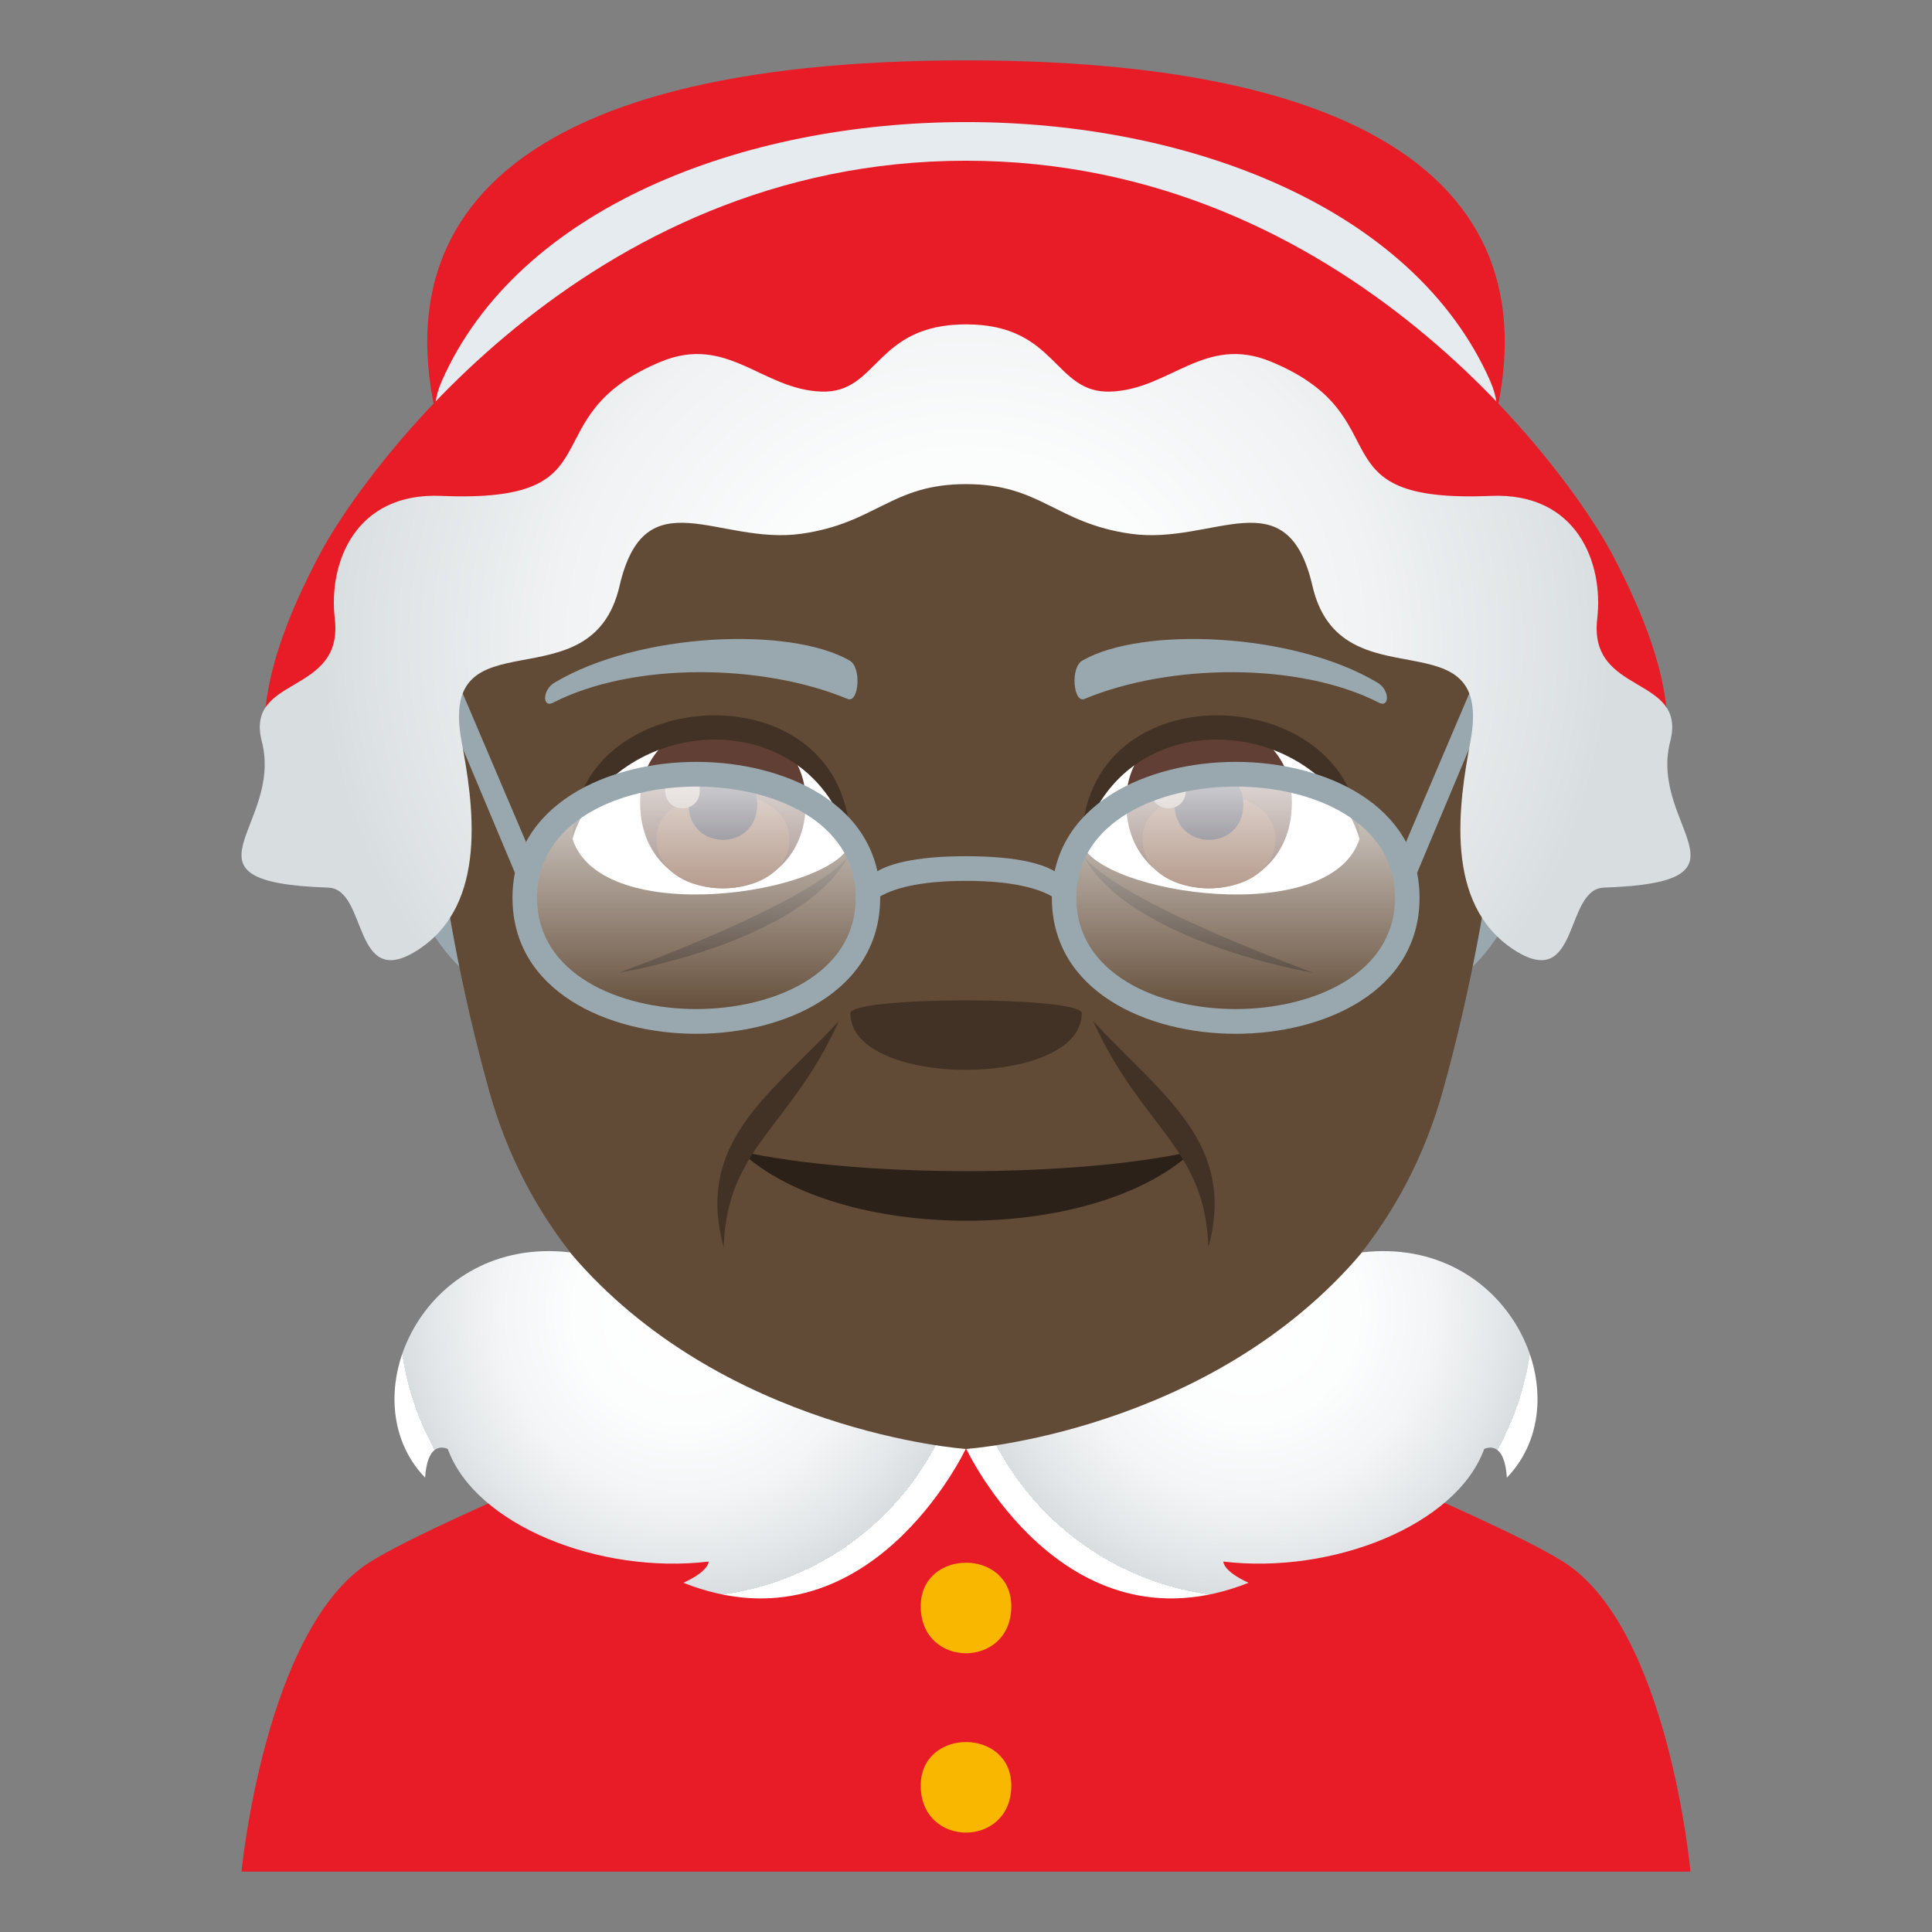 <?xml version="1.0" encoding="utf-8"?>
<!-- Generator: Adobe Illustrator 15.0.0, SVG Export Plug-In . SVG Version: 6.00 Build 0)  -->
<!DOCTYPE svg PUBLIC "-//W3C//DTD SVG 1.1//EN" "http://www.w3.org/Graphics/SVG/1.1/DTD/svg11.dtd">
<svg version="1.1" id="Layer_1" xmlns:x="http://ns.adobe.com/Extensibility/1.0/" xmlns:i="http://ns.adobe.com/AdobeIllustrator/10.0/" xmlns:graph="http://ns.adobe.com/Graphs/1.0/"
	 xmlns="http://www.w3.org/2000/svg" xmlns:xlink="http://www.w3.org/1999/xlink" xmlns:a="http://ns.adobe.com/AdobeSVGViewerExtensions/3.0/"
	 x="0px" y="0px" width="64px" height="64px" viewBox="0 0 64 64" enable-background="new 0 0 64 64" xml:space="preserve">
<rect x="0" y="0" width="64" height="64" fill="#808080" stroke="none"/>
<path fill="#E81C27" d="M12.254,51.746c2.402-1.514,12.363-5.506,12.363-5.506h14.839c0,0,9.951,3.986,12.342,5.502
	C55.268,53.943,56,62,56,62H8C8,62,8.774,53.936,12.254,51.746z"/>
<path fill="#E81C27" d="M15.262,16.281C11.684,7.543,16.631,2,32,2c15.365,0,20.318,5.543,16.738,14.281
	C46.492,21.764,17.506,21.756,15.262,16.281z"/>
<path fill="#E6EBEF" d="M49.365,12.623c3.713,8.43-38.443,8.43-34.73,0C19.668,1.199,44.318,1.17,49.365,12.623z"/>
<path fill="#E81C27" d="M53.359,18.271C57.93,26.809,55.426,32.223,32,32.223c-23.428,0-25.93-5.414-21.361-13.951
	C11.975,15.775,19.333,5.324,32,5.324C44.668,5.324,52.023,15.775,53.359,18.271z"/>
<path fill="#99A8AE" d="M15.27,21.732c-5.592-1.008-1.223,14.602,3.156,10.297C20.456,30.033,17.887,22.203,15.27,21.732z"/>
<path fill="#99A8AE" d="M48.73,21.732c-2.617,0.471-5.184,8.301-3.154,10.297C49.957,36.334,54.32,20.725,48.73,21.732z"/>
<path fill="#614A36" d="M14.428,26.545c0.152,2.602,0.875,6.355,1.77,9.57C18.62,44.844,27.268,47.998,32,47.998
	c4.73,0,13.38-3.154,15.802-11.883c0.893-3.215,1.617-6.969,1.77-9.57C50.623,8.252,13.374,8.252,14.428,26.545z"/>
<path fill="#99A8AE" d="M45.625,22.609c-2.785-1.66-7.783-1.863-9.762-0.732c-0.42,0.227-0.305,1.428,0.059,1.277
	c2.818-1.174,7.113-1.232,9.76,0.125C46.037,23.459,46.045,22.85,45.625,22.609z"/>
<path fill="#99A8AE" d="M18.377,22.609c2.785-1.66,7.781-1.863,9.76-0.732c0.42,0.227,0.309,1.428-0.057,1.277
	c-2.818-1.174-7.111-1.234-9.762,0.125C17.963,23.459,17.958,22.85,18.377,22.609z"/>
<path fill="#2B2119" d="M24.528,38.139c3.277,3.057,11.681,3.076,14.984,0C35.598,39.012,28.471,39.016,24.528,38.139z"/>
<path fill="#423225" d="M35.834,33.568c0,2.496-7.664,2.496-7.664,0C28.17,32.996,35.834,32.996,35.834,33.568z"/>
<path fill="#423225" d="M27.786,33.83c-2.295,2.463-4.76,4.002-3.813,7.488C24.075,38.008,26.174,37.385,27.786,33.83z"/>
<path fill="#423225" d="M40.029,41.318c0.938-3.451-1.496-5-3.813-7.486C37.83,37.389,39.926,38.008,40.029,41.318z"/>
<path fill="#423225" d="M35.877,28.326c1.529,2.893,7.623,3.896,7.623,3.896S36.986,29.867,35.877,28.326z"/>
<path fill="#423225" d="M20.5,32.223c0,0,6.072-0.977,7.625-3.896C27.014,29.867,20.5,32.223,20.5,32.223z"/>
<path fill="#FFFFFF" d="M45.033,27.797c-0.98,2.984-8.621,1.801-9.199,0.148C36.73,22.541,44.164,22.67,45.033,27.797z"/>
<path fill="#613F34" d="M37.305,26.58c0,3.795,5.49,3.795,5.49,0C42.795,23.059,37.305,23.059,37.305,26.58z"/>
<path fill="#7D5037" d="M37.848,27.795c0,2.176,4.404,2.176,4.404,0C42.252,25.775,37.848,25.775,37.848,27.795z"/>
<path fill="#1A1626" d="M38.91,26.641c0,1.574,2.277,1.574,2.277,0C41.188,25.18,38.91,25.18,38.91,26.641z"/>
<path fill="#AB968C" d="M38.133,26.18c0,0.797,1.15,0.797,1.15,0C39.283,25.441,38.133,25.441,38.133,26.18z"/>
<path fill="#423225" d="M45.033,27.762c0-5.162-9.199-5.752-9.199,0.225C37.146,23.082,43.719,23.672,45.033,27.762z"/>
<path fill="#FFFFFF" d="M18.967,27.797c0.982,2.984,8.621,1.801,9.199,0.148C27.272,22.541,19.836,22.67,18.967,27.797z"/>
<path fill="#613F34" d="M21.204,26.58c0,3.795,5.49,3.795,5.49,0C26.694,23.059,21.204,23.059,21.204,26.58z"/>
<path fill="#7D5037" d="M21.747,27.795c0,2.176,4.404,2.176,4.404,0C26.151,25.775,21.747,25.775,21.747,27.795z"/>
<path fill="#1A1626" d="M22.811,26.641c0,1.574,2.275,1.574,2.275,0C25.086,25.18,22.811,25.18,22.811,26.641z"/>
<path fill="#AB968C" d="M22.034,26.18c0,0.797,1.148,0.797,1.148,0C23.182,25.441,22.034,25.441,22.034,26.18z"/>
<path fill="#423225" d="M18.967,27.762c0-5.162,9.199-5.752,9.199,0.225C26.854,23.082,20.282,23.672,18.967,27.762z"/>
<radialGradient id="SVGID_1_" cx="41.347" cy="43.475" r="14.564" gradientUnits="userSpaceOnUse">
	<stop  offset="0" style="stop-color:#FFFFFF"/>
	<stop  offset="0.248" style="stop-color:#FCFDFD"/>
	<stop  offset="0.42" style="stop-color:#F3F5F6"/>
	<stop  offset="0.569" style="stop-color:#E4E7E9"/>
	<stop  offset="0.648" style="stop-color:#D8DDE0"/>
	<a:midPointStop  offset="0" style="stop-color:#FFFFFF"/>
	<a:midPointStop  offset="0.776" style="stop-color:#FFFFFF"/>
	<a:midPointStop  offset="0.648" style="stop-color:#D8DDE0"/>
</radialGradient>
<path fill="url(#SVGID_1_)" d="M45.121,41.486c-5.049,5.963-13.111,6.512-13.111,6.512s3.22,6.857,9.351,4.434
	c-0.85-0.387-0.842-0.703-0.834-0.703c3.596,0.43,7.717-1.195,8.639-3.73c-0.012,0.012,0.666-0.383,0.75,0.951
	C52.453,46.326,50.01,40.918,45.121,41.486z"/>
<radialGradient id="SVGID_2_" cx="577.89" cy="43.475" r="14.564" gradientTransform="matrix(-1 0 0 1 600.543 0)" gradientUnits="userSpaceOnUse">
	<stop  offset="0" style="stop-color:#FFFFFF"/>
	<stop  offset="0.248" style="stop-color:#FCFDFD"/>
	<stop  offset="0.42" style="stop-color:#F3F5F6"/>
	<stop  offset="0.569" style="stop-color:#E4E7E9"/>
	<stop  offset="0.648" style="stop-color:#D8DDE0"/>
	<a:midPointStop  offset="0" style="stop-color:#FFFFFF"/>
	<a:midPointStop  offset="0.776" style="stop-color:#FFFFFF"/>
	<a:midPointStop  offset="0.648" style="stop-color:#D8DDE0"/>
</radialGradient>
<path fill="url(#SVGID_2_)" d="M18.879,41.486c5.049,5.963,13.111,6.512,13.111,6.512s-3.221,6.857-9.352,4.434
	c0.85-0.387,0.842-0.703,0.834-0.703c-3.596,0.43-7.717-1.195-8.639-3.73c0.012,0.012-0.666-0.383-0.75,0.951
	C11.547,46.326,13.991,40.918,18.879,41.486z"/>
<path fill="#F9B700" d="M30.5,53.211c0,2.074,3,2.074,3,0C33.5,51.285,30.5,51.285,30.5,53.211z"/>
<path fill="#F9B700" d="M30.5,59.15c0,2.076,3,2.076,3,0C33.5,57.227,30.5,57.227,30.5,59.15z"/>
<linearGradient id="SVGID_3_" gradientUnits="userSpaceOnUse" x1="23.067" y1="33.764" x2="23.067" y2="25.72">
	<stop  offset="0" style="stop-color:#FFFFFF;stop-opacity:0"/>
	<stop  offset="1" style="stop-color:#FFFFFF"/>
	<a:midPointStop  offset="0" style="stop-color:#FFFFFF;stop-opacity:0"/>
	<a:midPointStop  offset="0.5" style="stop-color:#FFFFFF;stop-opacity:0"/>
	<a:midPointStop  offset="1" style="stop-color:#FFFFFF"/>
</linearGradient>
<path opacity="0.8" fill="url(#SVGID_3_)" d="M28.592,29.742c0,5.361-11.051,5.361-11.051,0
	C17.542,24.379,28.592,24.379,28.592,29.742z"/>
<linearGradient id="SVGID_4_" gradientUnits="userSpaceOnUse" x1="40.934" y1="33.764" x2="40.934" y2="25.72">
	<stop  offset="0" style="stop-color:#FFFFFF;stop-opacity:0"/>
	<stop  offset="1" style="stop-color:#FFFFFF"/>
	<a:midPointStop  offset="0" style="stop-color:#FFFFFF;stop-opacity:0"/>
	<a:midPointStop  offset="0.5" style="stop-color:#FFFFFF;stop-opacity:0"/>
	<a:midPointStop  offset="1" style="stop-color:#FFFFFF"/>
</linearGradient>
<path opacity="0.8" fill="url(#SVGID_4_)" d="M46.459,29.742c0,5.361-11.051,5.361-11.051,0
	C35.408,24.379,46.459,24.379,46.459,29.742z"/>
<polygon fill="#99A8AE" points="17.249,29.369 13.739,21.01 14.543,21.125 17.795,28.764 "/>
<polygon fill="#99A8AE" points="46.752,29.369 46.205,28.764 49.457,21.125 50.26,21.01 "/>
<path fill="#99A8AE" d="M35.42,29.492l-0.037,0.766c0,0-0.191-1.078-3.382-1.078c-3.191,0-3.383,1.078-3.383,1.078l-0.037-0.766
	c0,0-0.135-1.129,3.42-1.129C35.555,28.363,35.42,29.492,35.42,29.492z"/>
<path fill="#99A8AE" d="M23.067,33.426c-2.541,0-5.277-1.152-5.277-3.684c0-2.533,2.736-3.686,5.277-3.686
	c2.543,0,5.279,1.152,5.279,3.686C28.346,32.273,25.61,33.426,23.067,33.426 M23.067,25.238c-2.932,0-6.09,1.408-6.09,4.504
	s3.158,4.504,6.09,4.504c2.934,0,6.09-1.408,6.09-4.504S26,25.238,23.067,25.238"/>
<path fill="#99A8AE" d="M40.934,33.426c-2.545,0-5.279-1.152-5.279-3.684c0-2.533,2.734-3.686,5.279-3.686
	c2.541,0,5.277,1.152,5.277,3.686C46.211,32.273,43.475,33.426,40.934,33.426 M40.934,25.238c-2.934,0-6.09,1.408-6.09,4.504
	s3.156,4.504,6.09,4.504s6.09-1.408,6.09-4.504S43.867,25.238,40.934,25.238"/>
<radialGradient id="SVGID_5_" cx="18.905" cy="54.406" r="22.262" gradientTransform="matrix(0.96 0 0 0.859 13.851 -25.477)" gradientUnits="userSpaceOnUse">
	<stop  offset="0" style="stop-color:#FFFFFF"/>
	<stop  offset="0.325" style="stop-color:#FBFCFC"/>
	<stop  offset="0.638" style="stop-color:#F0F2F3"/>
	<stop  offset="0.945" style="stop-color:#DCE1E3"/>
	<stop  offset="1" style="stop-color:#D8DDE0"/>
	<a:midPointStop  offset="0" style="stop-color:#FFFFFF"/>
	<a:midPointStop  offset="0.715" style="stop-color:#FFFFFF"/>
	<a:midPointStop  offset="1" style="stop-color:#D8DDE0"/>
</radialGradient>
<path fill="url(#SVGID_5_)" d="M55.328,24.561c0.568-2.207-2.719-1.508-2.418-4.066c0.217-1.844-0.672-4.189-3.523-4.068
	c-5.977,0.252-2.863-2.607-7.27-4.441c-2.211-0.922-3.357,0.916-5.324,0.986c-1.895,0.07-1.76-2.227-4.792-2.227
	c-3.035,0-2.9,2.297-4.795,2.227c-1.967-0.07-3.111-1.908-5.324-0.986c-4.404,1.834-1.293,4.693-7.268,4.441
	c-2.852-0.121-3.742,2.225-3.523,4.068c0.299,2.559-2.988,1.859-2.418,4.066c0.729,2.838-3.125,4.662,2.197,4.842
	c1.324,0.045,0.791,3.457,2.959,2.074c2.367-1.512,1.846-4.863,1.461-6.918c-0.807-4.318,4.301-1.119,5.232-5.145
	c0.844-3.646,3.268-1.344,6.02-1.732c2.492-0.352,2.975-1.645,5.459-1.645c2.482,0,2.966,1.293,5.457,1.645
	c2.752,0.389,5.176-1.914,6.02,1.732c0.932,4.025,6.039,0.826,5.232,5.145c-0.385,2.055-0.904,5.406,1.463,6.918
	c2.168,1.383,1.635-2.029,2.959-2.074C58.451,29.223,54.598,27.398,55.328,24.561z"/>
</svg>
